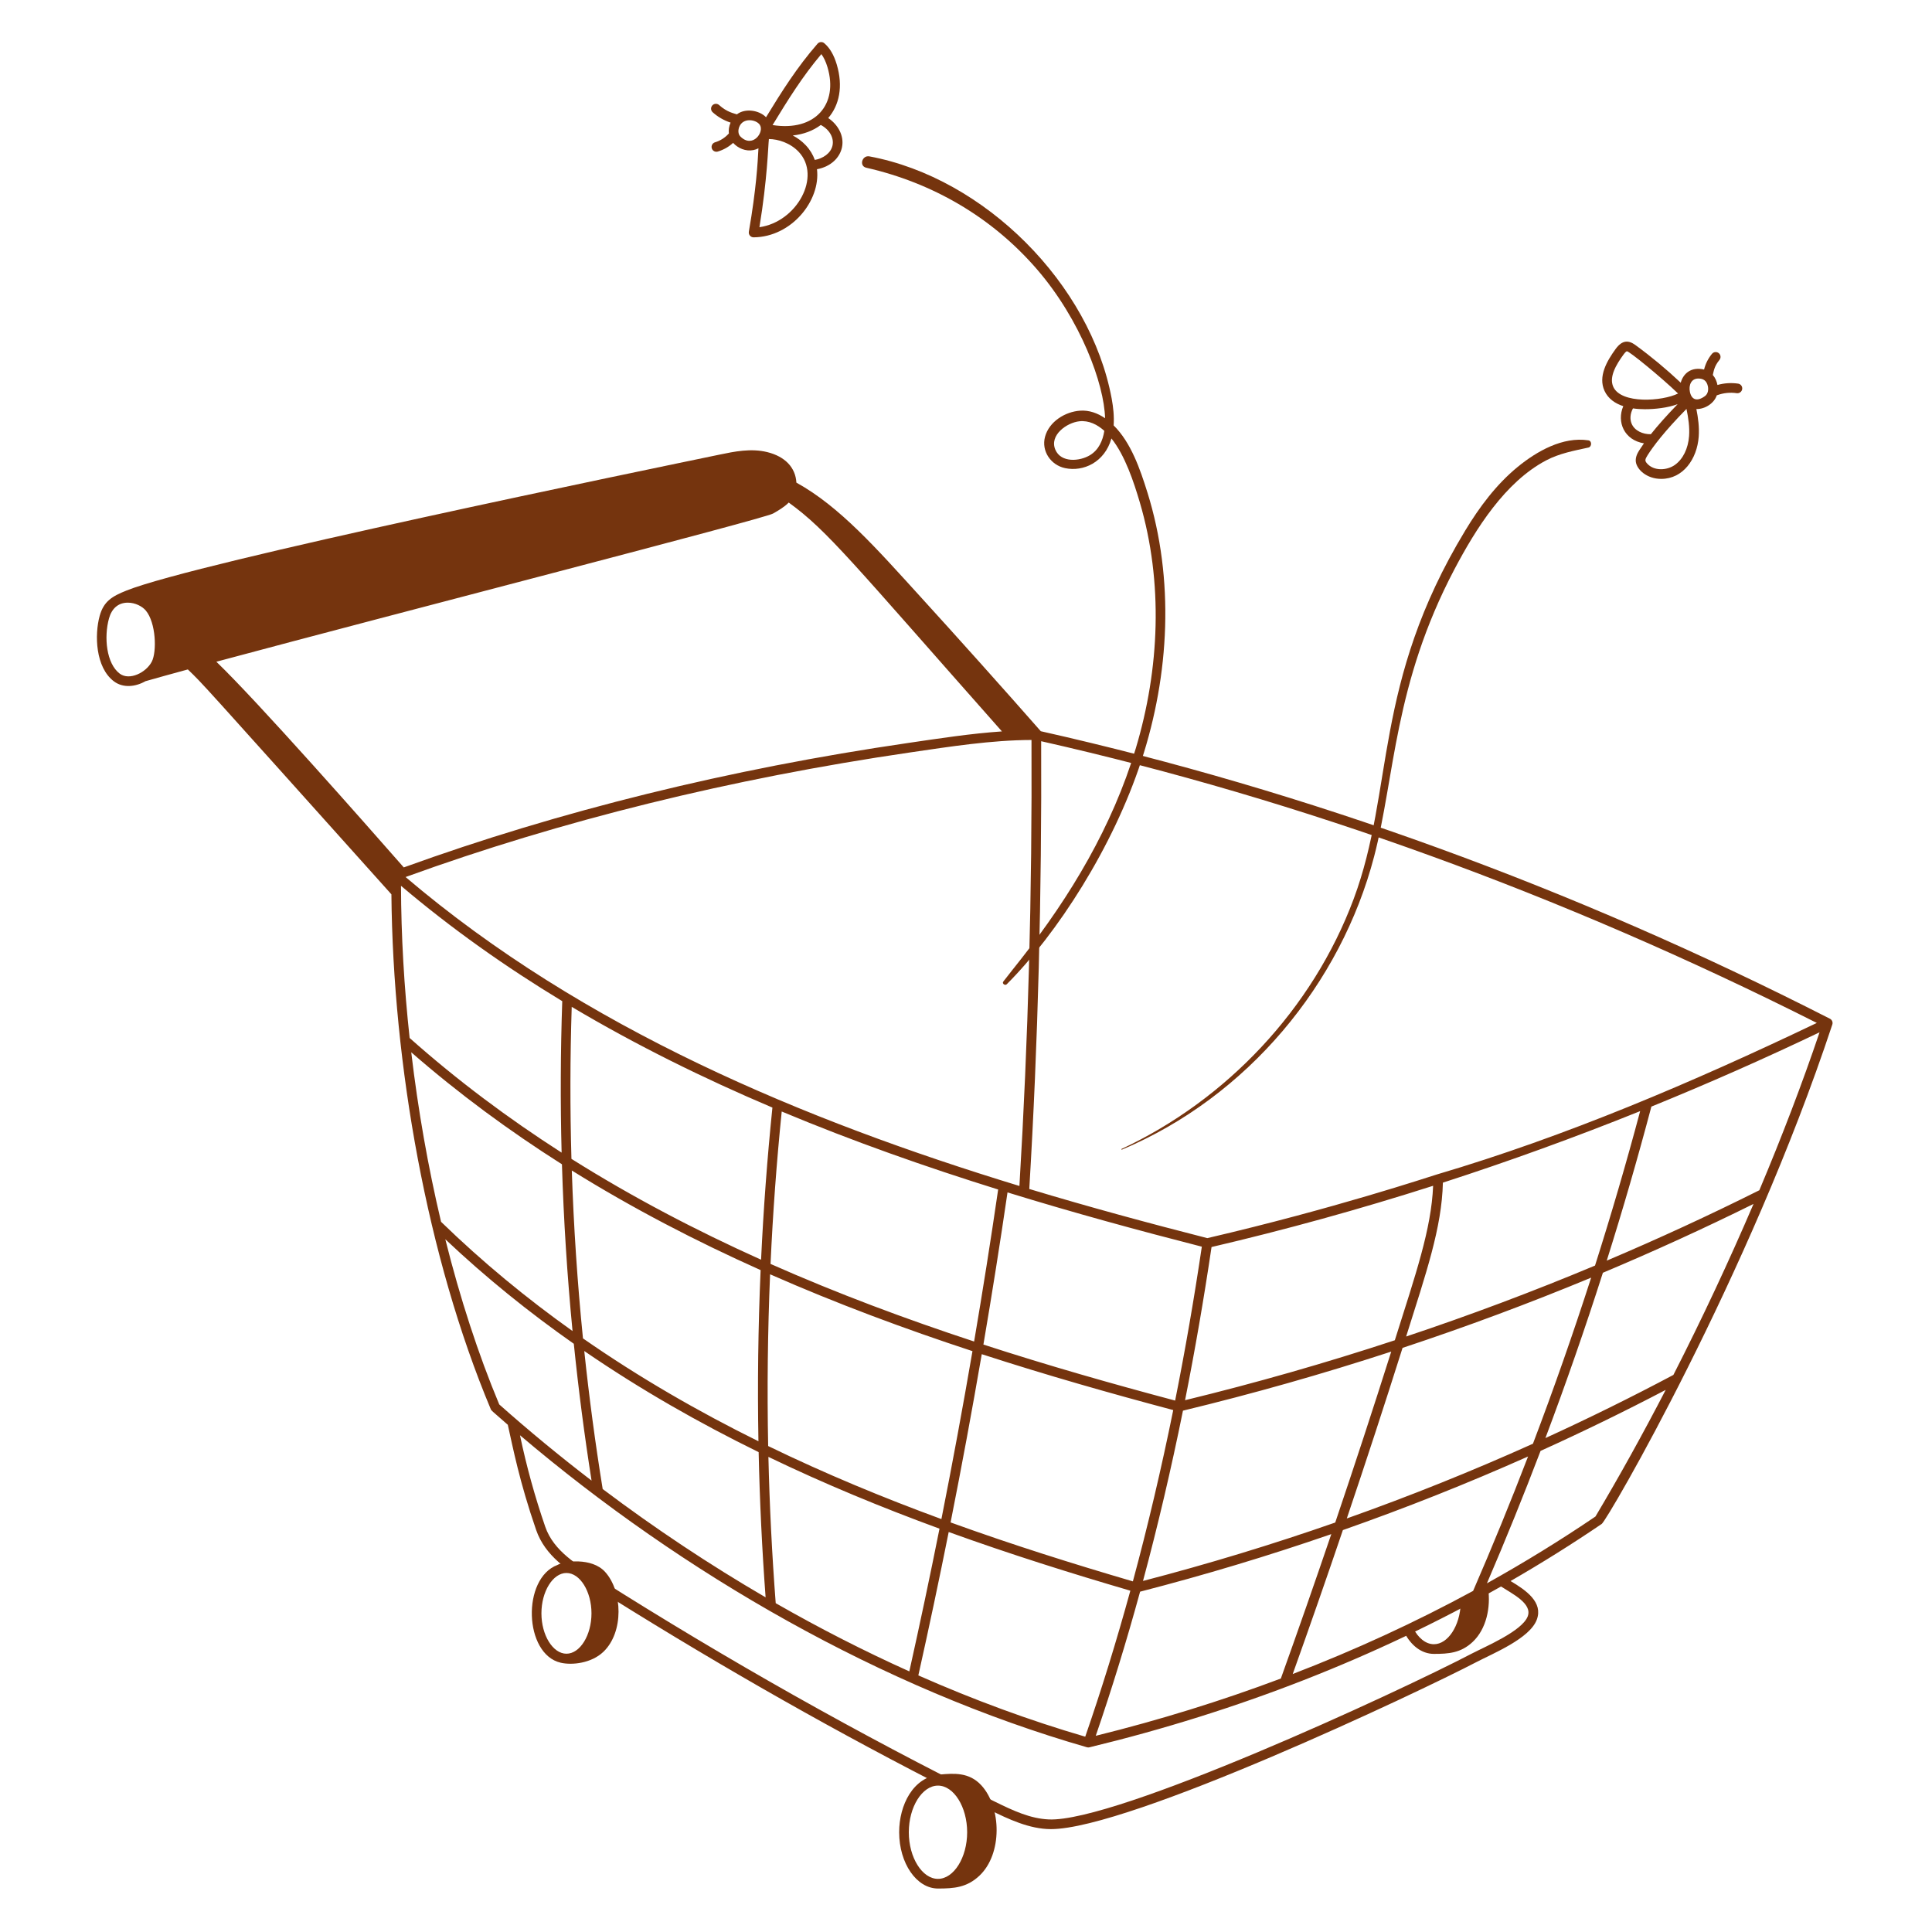 <svg width="200" height="200" viewBox="0 0 200 200" fill="none" xmlns="http://www.w3.org/2000/svg">
<path d="M151.215 165.98C151.135 168.296 149.896 170.209 148.438 170.209C147.582 170.209 146.8 169.549 146.286 168.535C145.985 168.684 145.682 168.834 145.374 168.984C146.056 170.342 147.164 171.21 148.438 171.21C149.943 171.21 151.232 171.125 152.463 169.959C153.857 168.64 154.339 166.415 154.048 164.408C153.153 164.917 152.209 165.443 151.215 165.981V165.98Z" fill="#75340E"/>
<path d="M62.63 162.712C61.249 161.203 58.383 161.598 57.712 162.003C54.006 163.378 54.228 171.245 58.046 172.125C59.242 172.401 61.219 172.171 62.451 171.006C64.592 168.98 64.463 164.716 62.63 162.712ZM56.048 167.013C56.048 164.748 57.235 162.835 58.639 162.835C60.043 162.835 61.23 164.749 61.23 167.013C61.23 169.277 60.043 171.192 58.639 171.192C57.235 171.192 56.048 169.278 56.048 167.013Z" fill="#75340E"/>
<path d="M101.593 184.822C100.326 183.437 98.725 183.575 97.313 183.697C94.514 183.943 93.081 186.863 93.081 189.673C93.081 192.886 94.885 195.5 97.101 195.5C98.753 195.5 100.091 195.4 101.394 194.168C103.783 191.908 103.673 187.095 101.593 184.822ZM94.08 189.673C94.08 187.056 95.463 184.846 97.1 184.846C98.737 184.846 100.12 187.056 100.12 189.673C100.12 192.29 98.737 194.5 97.1 194.5C95.463 194.5 94.08 192.29 94.08 189.673Z" fill="#75340E"/>
<path d="M189.435 105.459C162.674 91.802 135.155 81.858 107.743 75.696C103.859 71.273 99.143 66.007 95.202 61.683C90.76 56.81 86.94 52.442 82.442 49.961C82.356 48.404 81.275 47.262 79.436 46.804C77.748 46.385 76.013 46.744 74.482 47.063C66.9 48.638 20.392 58.211 13.103 61.129C11.606 61.728 10.742 62.238 10.32 63.749C9.777 65.7 9.875 69.095 11.795 70.535C12.739 71.244 14.019 71.109 15.056 70.519C16.189 70.194 17.676 69.782 19.445 69.3C21.115 70.917 20.276 70.013 40.518 92.58C40.682 110.207 44.207 130.145 50.804 145.877C50.858 146.008 50.804 145.963 52.567 147.492C53.102 149.863 53.765 153.357 55.499 158.376C56.437 161.089 58.813 162.588 61.11 164.041C72.865 171.475 84.609 178.229 96.598 184.399C96.763 184.363 96.931 184.344 97.102 184.344C98.084 184.344 98.972 184.953 99.61 185.934C100.547 186.407 101.485 186.876 102.424 187.342C104.38 188.311 106.568 189.35 108.795 189.35C116.886 189.35 146.894 175.164 152.818 172.068C154.543 171.166 158.361 169.625 159.089 167.665C159.756 165.872 158.006 164.638 156.372 163.668C159.601 161.807 162.75 159.835 165.812 157.755C166.403 157.351 181.022 132.225 189.681 106.06C189.76 105.822 189.65 105.568 189.434 105.457L189.435 105.459ZM15.71 68.501C15.123 69.628 13.394 70.485 12.395 69.735C11.013 68.698 10.742 65.96 11.283 64.018C11.557 63.037 12.198 62.387 13.233 62.387C13.997 62.387 14.725 62.767 15.09 63.199C16.147 64.453 16.25 67.465 15.71 68.501ZM107.782 76.73C134.72 82.809 161.724 92.617 188.076 105.893C175.181 112.056 162.122 117.626 148.741 121.581C148.013 121.796 138.096 125.119 124.98 128.171C118.976 126.637 112.794 124.966 106.551 123.082C107.46 107.921 107.851 92.54 107.781 76.731L107.782 76.73ZM78.513 149.199C72.308 146.133 66.205 142.623 60.349 138.549C59.77 132.772 59.385 126.972 59.193 121.169C65.507 125.099 72.072 128.499 78.738 131.48C78.483 137.381 78.407 143.293 78.513 149.199ZM78.535 150.325C78.644 155.346 78.884 160.36 79.255 165.356C73.477 161.993 67.826 158.239 62.39 154.145C61.622 149.406 60.987 144.64 60.483 139.857C66.313 143.857 72.378 147.307 78.535 150.325ZM78.786 130.404C72.082 127.389 65.488 123.948 59.155 119.965C59.006 114.716 59.015 109.466 59.184 104.228C65.865 108.201 72.848 111.64 79.96 114.657C79.425 119.887 79.034 125.14 78.786 130.404ZM122.46 146.031C129.737 144.272 136.932 142.231 144.021 139.917C142.15 145.821 140.214 151.73 138.223 157.612C131.691 159.891 125.051 161.91 118.323 163.659C119.853 157.974 121.234 152.092 122.46 146.031ZM117.275 163.703C111.15 161.91 104.807 159.919 98.405 157.601C99.554 151.812 100.631 146 101.631 140.184C108.356 142.366 115.012 144.257 121.453 145.97C120.215 152.07 118.821 157.987 117.275 163.703ZM122.677 144.949C123.702 139.788 124.617 134.499 125.418 129.093C133.086 127.302 140.741 125.185 148.357 122.752C148.171 127.255 146.55 131.901 144.392 138.743C137.254 141.093 130.007 143.164 122.677 144.949ZM121.65 144.987C115.201 143.271 108.534 141.377 101.802 139.188C102.697 133.936 103.53 128.682 104.297 123.438C111.111 125.54 117.866 127.379 124.413 129.056C123.606 134.489 122.684 139.803 121.65 144.987ZM100.841 138.873C93.822 136.563 86.74 133.93 79.766 130.841C80.007 125.567 80.393 120.303 80.923 115.063C88.325 118.16 95.859 120.809 103.329 123.138C102.564 128.376 101.733 133.626 100.84 138.873H100.841ZM79.719 131.914C86.656 134.969 93.695 137.579 100.67 139.87C99.673 145.676 98.6 151.477 97.454 157.255C91.478 155.062 85.457 152.577 79.52 149.693C79.404 143.769 79.471 137.836 79.719 131.914ZM97.257 158.247C96.268 163.194 95.226 168.123 94.133 173.022C89.476 170.927 84.851 168.565 80.302 165.961C79.917 160.927 79.664 155.875 79.545 150.816C85.413 153.644 91.357 156.087 97.256 158.247H97.257ZM98.208 158.593C104.589 160.9 110.909 162.882 117.013 164.668C115.582 169.881 114.024 174.924 112.343 179.781C106.592 178.103 100.806 175.973 95.066 173.437C96.166 168.515 97.214 163.563 98.209 158.592L98.208 158.593ZM118.022 164.77C124.712 163.046 131.317 161.058 137.816 158.812C136.112 163.822 134.369 168.812 132.593 173.76C126.418 176.08 120.025 178.06 113.432 179.69C115.082 174.891 116.615 169.912 118.022 164.77ZM139.014 158.394C145.52 156.109 151.917 153.567 158.185 150.775C156.385 155.46 154.488 160.102 152.496 164.69C146.531 167.929 140.299 170.799 133.823 173.292C135.589 168.358 137.321 163.386 139.014 158.394ZM139.421 157.19C141.403 151.319 143.33 145.423 145.192 139.532C151.799 137.344 158.314 134.918 164.717 132.261C162.856 138.041 160.845 143.778 158.69 149.453C152.393 152.288 145.962 154.87 139.421 157.19ZM145.563 138.355C147.631 131.779 149.255 127.109 149.368 122.427C156.214 120.213 163.028 117.743 169.788 115.024C168.36 120.378 166.801 125.712 165.116 131.012C158.705 133.695 152.181 136.145 145.563 138.355ZM105.53 122.771C83.313 115.991 60.4 106.469 41.985 90.79C58.103 84.937 75.659 80.609 94.177 77.898C98.337 77.289 102.632 76.614 106.78 76.602C106.852 92.456 106.443 107.565 105.53 122.771ZM22.397 68.502C40.912 63.523 79.043 53.719 80.022 53.163C80.544 52.867 81.167 52.513 81.65 52.024C85.684 54.947 88.177 58.161 103.719 75.715C100.488 75.936 97.267 76.436 94.034 76.908C75.506 79.612 57.937 83.946 41.799 89.794C37.824 85.265 26.738 72.682 22.397 68.502ZM41.511 91.699C46.758 96.149 52.361 100.103 58.204 103.64C58.025 108.859 58.003 114.09 58.138 119.319C52.655 115.803 47.377 111.873 42.405 107.452C41.833 102.18 41.526 96.883 41.511 91.699ZM42.572 108.932C47.515 113.245 52.747 117.086 58.172 120.527C58.347 126.29 58.714 132.05 59.269 137.789C54.536 134.42 49.972 130.673 45.658 126.481C44.316 120.811 43.275 114.895 42.572 108.932ZM51.681 145.386C49.501 140.171 47.624 134.386 46.098 128.287C50.331 132.286 54.789 135.872 59.401 139.107C59.884 143.847 60.497 148.572 61.238 153.271C57.965 150.763 54.773 148.131 51.681 145.386ZM158.152 167.317C157.583 168.848 153.76 170.448 152.355 171.182C144.498 175.287 115.472 188.676 108.556 188.346C106.66 188.258 104.931 187.469 102.868 186.447C88.921 179.538 75.201 171.786 62.056 163.458C59.779 162.016 57.318 160.581 56.444 158.05C55.377 154.962 54.499 151.778 53.828 148.576C70.739 162.942 91.338 174.782 112.522 180.877C112.608 180.901 112.692 180.902 112.778 180.882C128.121 177.171 142.403 171.587 155.385 164.233C156.549 164.989 158.643 165.999 158.152 167.317ZM165.159 156.991C161.533 159.45 157.786 161.756 153.926 163.905C155.869 159.383 157.721 154.81 159.479 150.196C163.863 148.213 168.183 146.108 172.432 143.882C170.08 148.421 167.639 152.829 165.16 156.991H165.159ZM173.229 142.331C168.887 144.638 164.468 146.818 159.98 148.87C162.107 143.219 164.093 137.508 165.93 131.756C171.209 129.537 176.41 127.16 181.524 124.631C178.986 130.561 176.185 136.541 173.229 142.332V142.331ZM182.126 123.214C176.948 125.803 171.679 128.233 166.329 130.502C167.996 125.215 169.538 119.896 170.95 114.555C176.797 112.177 182.604 109.612 188.359 106.865C186.584 112.122 184.475 117.637 182.126 123.214Z" fill="#75340E"/>
<path d="M116.136 119.012C129.175 113.519 138.813 101.812 142.248 88.666C144.415 80.372 144.283 70.843 150.565 58.928C152.77 54.746 155.8 49.898 160.063 47.656C161.444 46.93 162.926 46.661 164.432 46.331C164.788 46.253 164.813 45.644 164.432 45.585C161.78 45.177 159.089 46.713 157.101 48.341C154.894 50.149 153.149 52.494 151.681 54.922C142.074 70.796 144.366 81.69 140.135 93.051C135.884 104.464 126.938 113.882 116.106 118.936C116.064 118.955 116.095 119.029 116.138 119.011L116.136 119.012Z" fill="#75340E"/>
<path d="M179.929 39.713C179.216 39.608 178.484 39.656 177.79 39.853C177.721 39.473 177.562 39.111 177.31 38.818C177.401 38.466 177.437 37.937 177.994 37.264C178.17 37.051 178.14 36.736 177.928 36.56C177.716 36.384 177.4 36.414 177.224 36.626C176.831 37.102 176.552 37.659 176.405 38.254C175.054 37.938 174.244 38.68 173.989 39.618C172.508 38.223 170.934 36.914 169.294 35.717C168.59 35.203 167.935 35.179 167.245 36.132C166.351 37.363 165.413 38.967 166.1 40.463C166.474 41.277 167.196 41.768 168.041 42.046C167.341 43.688 168.138 45.559 170.181 45.894C170.01 46.135 169.853 46.367 169.713 46.588C169.56 46.831 169.275 47.284 169.34 47.804C169.44 48.59 170.455 49.575 171.97 49.575C174.233 49.575 175.681 47.519 175.85 45.207C175.922 44.23 175.792 43.275 175.608 42.343C176.468 42.367 177.44 41.772 177.722 40.923C177.739 40.919 177.755 40.914 177.771 40.908C178.413 40.673 179.108 40.601 179.784 40.702C180.055 40.742 180.311 40.554 180.351 40.28C180.391 40.006 180.203 39.753 179.929 39.713ZM167.008 40.046C166.538 39.022 167.32 37.731 168.053 36.72C168.285 36.399 168.386 36.364 168.419 36.364C168.626 36.329 171.932 39.02 173.713 40.737C172.075 41.545 167.832 41.841 167.007 40.047L167.008 40.046ZM168.898 43.842C168.712 43.38 168.755 42.813 169.044 42.277C169.455 42.337 169.874 42.362 170.279 42.362C171.317 42.362 172.623 42.223 173.669 41.84C172.576 42.965 171.642 44.012 170.896 44.95C170.074 44.967 169.201 44.595 168.899 43.843L168.898 43.842ZM174.854 45.134C174.758 46.44 174.221 47.532 173.379 48.13C172.564 48.709 171.214 48.785 170.502 47.976C170.261 47.702 170.273 47.576 170.559 47.122C171.131 46.216 172.287 44.668 174.585 42.33C174.777 43.262 174.921 44.207 174.853 45.135L174.854 45.134ZM176.506 40.997C175.653 41.627 175.1 41.36 174.937 40.56C174.8 39.888 175.06 39.185 175.814 39.185C176.311 39.185 176.666 39.392 176.796 39.974C176.868 40.294 176.835 40.753 176.506 40.996V40.997Z" fill="#75340E"/>
<path d="M118.777 50.972C118.028 48.571 117.084 45.817 115.285 44.038C115.348 43.108 115.246 42.154 115.082 41.266C112.883 29.411 101.952 18.417 90.001 16.188C89.24 16.046 88.904 17.188 89.677 17.363C96.573 18.93 102.722 22.52 107.356 27.889C111.873 33.124 114.308 39.744 114.397 43.297C113.636 42.775 112.763 42.449 111.819 42.512C110.265 42.616 108.602 43.645 108.181 45.215C107.783 46.7 108.784 48.149 110.253 48.46C112.139 48.86 114.346 47.872 115.056 45.391C116.459 47.146 117.366 49.88 117.989 51.991C120.435 60.283 120.046 69.25 117.572 77.486C115.162 85.507 110.845 92.742 105.689 99.288C105.079 100.062 104.464 100.83 103.862 101.61C103.701 101.818 104.043 102.066 104.221 101.887C109.462 96.632 115.228 87.682 118.152 78.751C121.069 69.837 121.589 59.982 118.778 50.971L118.777 50.972ZM112.846 47.112C111.782 47.765 109.84 47.931 109.249 46.553C108.605 45.051 110.434 43.752 111.735 43.611C112.721 43.504 113.596 43.949 114.319 44.602C114.159 45.622 113.736 46.565 112.846 47.112Z" fill="#75340E"/>
<path d="M85.737 12.22C86.88 10.897 87.301 8.948 86.618 6.67C86.321 5.678 85.899 4.96 85.331 4.475C85.122 4.296 84.809 4.32 84.629 4.527C82.489 6.987 80.939 9.453 79.3 12.136C78.594 11.408 77.143 11.17 76.282 11.839C75.977 11.728 75.266 11.62 74.445 10.877C74.24 10.691 73.924 10.707 73.739 10.912C73.554 11.117 73.569 11.433 73.774 11.619C74.309 12.103 74.944 12.47 75.629 12.692C75.461 13.087 75.409 13.464 75.452 13.819C75.439 13.831 75.426 13.843 75.414 13.856C75.037 14.268 74.555 14.571 74.019 14.731C73.754 14.81 73.604 15.088 73.683 15.353C73.76 15.612 74.035 15.769 74.305 15.689C74.896 15.513 75.438 15.205 75.891 14.791C76.407 15.354 77.194 15.692 77.985 15.538C78.172 15.501 78.35 15.437 78.515 15.351C78.434 16.868 78.297 19.5 77.521 23.984C77.467 24.295 77.71 24.572 78.018 24.569C81.941 24.534 84.965 20.764 84.574 17.519C86.054 17.242 86.943 16.292 87.161 15.257C87.42 14.026 86.706 12.87 85.737 12.219V12.22ZM85.025 5.602C85.281 5.942 85.491 6.389 85.661 6.956C86.812 10.793 84.391 13.644 79.976 12.947C81.595 10.293 83.04 7.957 85.025 5.601V5.602ZM76.649 14.134C76.379 13.864 76.408 13.445 76.525 13.142C76.916 12.133 78.271 12.37 78.647 12.908C79.166 13.652 77.914 15.398 76.649 14.134ZM78.615 23.52C79.44 18.511 79.507 15.204 79.596 14.393C80.547 14.399 81.807 14.791 82.683 15.721C85.066 18.248 82.506 22.971 78.615 23.52ZM86.184 15.051C86.008 15.886 85.169 16.411 84.35 16.556C84.155 16.012 83.847 15.497 83.411 15.035C83.01 14.61 82.549 14.276 82.066 14.023C83.19 13.907 84.18 13.528 84.969 12.936C85.926 13.445 86.339 14.317 86.184 15.051Z" fill="#75340E"/>
</svg>
